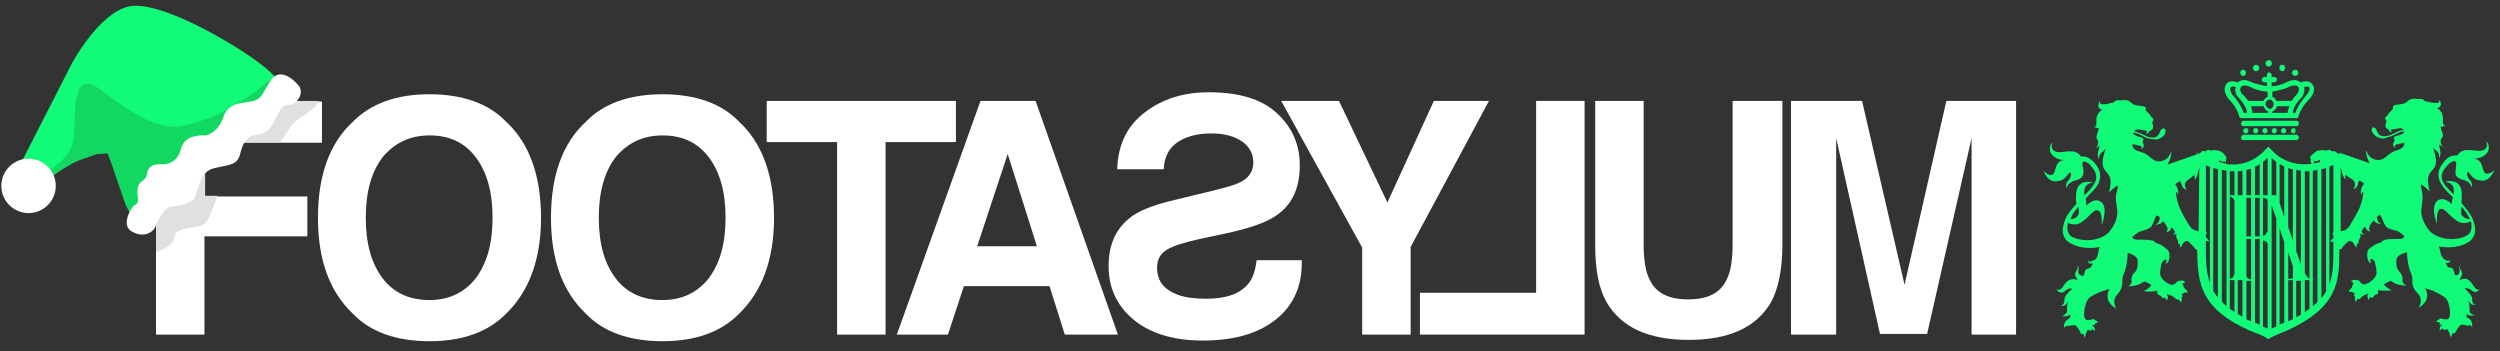 <?xml version="1.0" encoding="utf-8"?>
<!-- Generator: Adobe Illustrator 23.1.1, SVG Export Plug-In . SVG Version: 6.00 Build 0)  -->
<svg version="1.1" id="Layer_1" xmlns="http://www.w3.org/2000/svg" xmlns:xlink="http://www.w3.org/1999/xlink" x="0px" y="0px"
	 viewBox="0 0 376.6 52.9" style="enable-background:new 0 0 376.6 52.9;" xml:space="preserve">
<rect x="0" y="0" width="376.6" height="52.9" fill="#333333" stroke="none"/>
<style type="text/css">
	.st0{fill:#11FA78;}
	.st1{fill:#FFFFFF;}
	.st2{fill:#E0E0E0;}
	.st3{fill:#12D862;}
</style>
<g>
	<g>
		<g>
			<path class="st0" d="M348.4,12.8c-0.2-0.3-0.6-0.8-1.9-0.4c-0.4-0.4-1.1-0.5-2.1,0c-0.7,0.4-1.8,0.6-2.2,0.6v-0.6h0.4
				c0.2,0,0.4-0.2,0.4-0.4s-0.1-0.4-0.4-0.4h-0.4v-0.3c0-0.2-0.2-0.4-0.4-0.4c-0.2,0-0.3,0.2-0.3,0.4v0.3h-0.4
				c-0.2,0-0.4,0.2-0.4,0.4s0.2,0.4,0.4,0.4h0.4V13c-0.5-0.1-1.5-0.3-2.3-0.6c-0.9-0.5-1.6-0.4-2.1,0c-1.2-0.4-1.7,0.1-1.8,0.4
				c-0.4,0.6-0.1,1.5,0.5,2.2c1.3,1.3,1.5,2.5,1.5,2.5c0,0.2,0.2,0.3,0.4,0.3l0,0h8.2l0,0h0.1h0.1l0,0l0,0l0.1-0.1v-0.1l0,0
				c0,0,0.3-1.2,1.5-2.5C348.6,14.3,348.8,13.3,348.4,12.8 M338,17c-0.2-0.5-0.6-1.5-1.6-2.6c-0.4-0.4-0.5-1-0.4-1.2
				s0.4-0.2,0.8-0.1c-0.2,0.6,0,1.2,0.5,1.7c1,1.1,1.2,1.9,1.2,2.2H338z M337.8,14.2c-0.4-0.4-0.4-0.9-0.2-1.1
				c0.2-0.3,0.8-0.3,1.4,0c0.9,0.5,2.1,0.7,2.6,0.7v0.8c-0.3,0.1-0.5,0.3-0.6,0.6h-2.3C338.4,14.9,338.2,14.5,337.8,14.2z M341.6,17
				h-2.3c0-0.2-0.1-0.5-0.2-1h1.9c0.1,0.4,0.3,0.6,0.7,0.8V17H341.6z M341.3,15.7c0-0.4,0.3-0.7,0.6-0.7c0.3,0,0.6,0.3,0.6,0.7
				s-0.3,0.7-0.6,0.7C341.6,16.3,341.3,16,341.3,15.7z M344.6,17h-2.3v-0.2c0.3-0.1,0.6-0.4,0.7-0.8h1.9
				C344.7,16.4,344.6,16.8,344.6,17z M342.9,15.2c-0.1-0.3-0.3-0.5-0.6-0.6v-0.8c0.5-0.1,1.7-0.3,2.5-0.7c0.6-0.3,1.2-0.3,1.4,0
				c0.2,0.3,0.1,0.7-0.2,1.1c-0.3,0.3-0.6,0.7-0.8,1H342.9z M347.4,14.4c-1,1.1-1.5,2.1-1.6,2.6h-0.4c0-0.3,0.2-1.2,1.2-2.2
				c0.5-0.5,0.6-1.2,0.5-1.7c0.4-0.1,0.7-0.1,0.8,0.1C348,13.4,347.8,13.9,347.4,14.4z M346.3,18.6c0,0.2-0.2,0.4-0.3,0.4h-8.1
				c-0.2,0-0.3-0.2-0.3-0.4c0-0.2,0.2-0.4,0.3-0.4h8.1C346.1,18.2,346.3,18.3,346.3,18.6z M346.3,20.7c0,0.2-0.2,0.4-0.3,0.4h-8.1
				c-0.2,0-0.3-0.2-0.3-0.4c0-0.2,0.2-0.4,0.3-0.4h8.1C346.1,20.3,346.3,20.5,346.3,20.7z M338.7,19.7c0,0.2-0.2,0.4-0.4,0.4
				c-0.2,0-0.4-0.2-0.4-0.4c0-0.2,0.2-0.4,0.4-0.4C338.6,19.3,338.7,19.4,338.7,19.7z M340.2,19.7c0,0.2-0.2,0.4-0.4,0.4
				c-0.2,0-0.4-0.2-0.4-0.4c0-0.2,0.1-0.4,0.4-0.4C340,19.3,340.2,19.4,340.2,19.7z M341.6,19.7c0,0.2-0.2,0.4-0.4,0.4
				c-0.2,0-0.4-0.2-0.4-0.4c0-0.2,0.1-0.4,0.4-0.4C341.4,19.3,341.6,19.4,341.6,19.7z M343,19.7c0,0.2-0.2,0.4-0.4,0.4
				s-0.4-0.2-0.4-0.4c0-0.2,0.2-0.4,0.4-0.4S343,19.4,343,19.7z M344.4,19.7c0,0.2-0.2,0.4-0.4,0.4c-0.2,0-0.4-0.2-0.4-0.4
				c0-0.2,0.2-0.4,0.4-0.4C344.2,19.3,344.4,19.4,344.4,19.7z M345.5,19.3c-0.2,0-0.4,0.2-0.4,0.4c0,0.2,0.2,0.4,0.4,0.4
				c0.2,0,0.3-0.2,0.3-0.4C345.8,19.4,345.7,19.3,345.5,19.3z"/>
			<path class="st0" d="M338.3,10.8c0.1,0.2,0,0.5-0.2,0.6c-0.3,0.1-0.5,0-0.6-0.3c-0.1-0.2,0-0.5,0.3-0.6
				C338,10.5,338.3,10.6,338.3,10.8"/>
			<path class="st0" d="M340.3,10.1c0.1,0.2,0,0.5-0.3,0.6c-0.2,0.1-0.5,0-0.6-0.3c-0.1-0.2,0-0.5,0.3-0.6
				C340,9.7,340.2,9.8,340.3,10.1"/>
			<path class="st0" d="M342.2,9.4c0.1,0.2,0,0.5-0.3,0.6c-0.2,0.1-0.5,0-0.6-0.3c-0.1-0.2,0-0.5,0.3-0.6
				C341.9,9,342.2,9.1,342.2,9.4"/>
			<path class="st0" d="M345.3,10.8c-0.1,0.2,0,0.5,0.3,0.6c0.2,0.1,0.5,0,0.6-0.3c0.1-0.2-0.1-0.5-0.3-0.6
				C345.6,10.5,345.4,10.6,345.3,10.8"/>
			<path class="st0" d="M343.4,10.1c-0.1,0.2,0,0.5,0.3,0.6c0.2,0.1,0.4,0,0.5-0.3c0.1-0.2,0-0.5-0.2-0.6
				C343.7,9.7,343.4,9.8,343.4,10.1"/>
			<path class="st0" d="M374.4,26.1c-0.6-0.3-0.2-2.1-1.8-2.2c0,0,1.5,0.1,2.2-1.1c0,0,0.4-0.9-0.3-1.6c0,0,0.3,0.6,0,1.1
				c-0.2,0.3-0.7,0.5-1.4,0.4c-0.8-0.1-0.8-0.1-1.6-0.1c-0.8,0.1-1.1,0.5-1.3,0.8c-0.6,0-1.3,0.1-1.8,0.7s-1.9,2-0.4,4
				c0.3,0.4,0.8,1,1.4,1.5l0.1,0.1c-0.2,0.8-0.2,1-0.1,1.1c-0.3-0.3-1.4-1.3-2.3-0.5c-1,1,0,3.4,0,3.4c-0.1-2.1,0.4-2.4,0.9-2.2
				c0.6,0.2,1.9,2.2,3.2,2.1c0.6,0,0.8-0.2,1-0.3c0.2,0.7,0.2,1.7-0.5,2.1c-0.9,0.7-3.8,1.1-5.6-0.5c-0.4-0.4-1-1.3-1.2-2.1
				c-0.3-0.8-0.1-1.6,0-2.4c0.1-0.7,0-1.3-0.1-1.8c-0.2-0.6-0.1-0.8-0.1-0.8c0.1-0.1,1.3,1,1.3,1c-0.7-2.9,0.3-2.7,0.8-3.7
				c0.3-0.6,0.1-1.5,0-1.9s-0.3-1-0.3-1s0.3,0.4,0.5,0.5c0.6,0.4,0.4,1.1,0.4,1.1c0.4-0.4,0.2-1.2,0.1-1.6c-0.1-0.2,0-0.5,0-0.5
				c0.1,0.3,0.5,0.4,0.5,0.4c-0.1-0.1-0.2-0.2-0.3-0.5c-0.2-0.7,0.2-0.7,0.3-1.1c0.1-0.4-0.5-1.4-0.3-1.4s0.7-0.2,0.7-0.2
				c-0.5-0.1-0.4-0.3-0.4-1c0-1-0.5-1.4-0.9-1.6c0.6-0.1,0.6-0.6,0.6-0.6c0-0.2-0.2-0.7-0.2-0.7c0,0.6-0.4,0.5-0.8,0.5
				c-0.5,0-0.8-0.2-1.1-0.2c-0.4,0-0.4-0.3-0.8-0.4H364c-0.7-0.1-1.1,0.1-1.5,0.5s-1.7,0.3-1.9,0.5c-0.2,0.2-0.1,0.4-0.1,0.4
				c0.1,0.1-0.7,0.7-0.8,1c-0.1,0.3-0.5,0.3-0.4,0.6c0.1,0.2,0.2,0.2,0.2,0.3c0,0.1-0.4,0.9,0.1,1.2c0.1,0,0.1,0.1,0.2,0.1
				c0.1,0.3,0.5,0.5,0.5,0.5c-0.1-0.2-0.1-0.3-0.1-0.5c0.5,0,1.2-0.2,1.5-0.2c0.1,0,0.3,0.2,0.4,0.3c-0.4,0-0.7,0.1-1.3,0.4
				l-0.6,0.3c-0.3,0.1-0.5,0.2-0.8,0.2c-1.2,0.2-1.3-0.8-1.5-1.1c-0.3-0.3-0.5-0.2-0.5-0.2s-0.2,0.2-0.1,0.5c0,0.2,0.3,0.6,0.7,0.9
				h0.1c0.1,0.1,0.3,0.2,0.5,0.2c0.3,0.1,0.6,0.1,1-0.1c0.2-0.1,0.5-0.1,0.7-0.2l0.6-0.3c0.6-0.3,0.8-0.4,1.3-0.4
				c0,0.3-0.6,0.5-0.9,0.6c-0.7,0.1-0.8,0.4-0.6,0.6c0.2,0.2-0.7,0.8,0.2,1.3c0,0-0.3-0.4,0-0.5s1.3-0.3,1.3-0.3
				c0,0.8-0.7,1-1.3,1.2c-0.6,0.2-0.7,0.3-1.7,1.1c-0.8,0.6-1.8,0.2-2.2-0.2c-0.3-0.3-0.6-1-0.6-1c0,1.1,0.6,2,0.6,2l-4.3-1.5
				c0,0,0,0-0.1,0V23l-0.3,0.2c-0.1-0.1-0.3-0.2-0.4-0.3c-0.2-0.2-0.5-0.1-0.6-0.1s-0.1-0.1-0.3-0.2c-0.1-0.1-0.5,0.1-0.7,0.1
				c-0.1,0-0.1-0.1-0.4-0.1c-0.2,0-0.9,0.1-1,0.2s-0.3,0.2-0.6,0.5c-0.3,0.3-0.4,0.4-0.2,0.7c-0.1,0.2,0.1,0.6,0.1,0.7
				c-1.9,0.2-4.2-0.1-6.1-2.2l-0.4-0.4l-0.4,0.4c-1.9,2.1-4.2,2.5-6.1,2.2c0-0.1,0.2-0.4,0.1-0.7c0.2-0.2,0.1-0.3-0.2-0.7
				c-0.3-0.4-0.5-0.4-0.6-0.5s-0.8-0.2-1-0.2s-0.2,0.1-0.3,0.1c-0.1,0-0.5-0.2-0.7-0.1c-0.1,0.1-0.2,0.2-0.3,0.2
				c-0.1,0-0.4-0.2-0.6,0.1c-0.1,0.1-0.2,0.2-0.4,0.3l-0.3-0.2v0.3c-0.1,0-0.1,0-0.1,0l-4.3,1.5c0,0,0.6-0.9,0.6-2
				c0,0-0.3,0.7-0.6,1c-0.4,0.4-1.4,0.8-2.2,0.2c-1-0.8-1.1-0.9-1.8-1.1c-0.6-0.2-1.3-0.4-1.3-1.2c0,0,1,0.2,1.3,0.3
				c0.3,0.1,0,0.5,0,0.5c0.9-0.5,0.1-1.1,0.3-1.3c0.2-0.2,0.1-0.5-0.6-0.6c-0.4-0.1-0.9-0.4-0.9-0.6c0.5,0,0.7,0.1,1.3,0.4l0.6,0.3
				c0.2,0.1,0.5,0.2,0.7,0.2c0.4,0.1,0.7,0.1,1,0.1c0.2,0,0.4-0.1,0.5-0.2h0.1c0.5-0.3,0.7-0.7,0.7-0.9c0.1-0.4-0.1-0.5-0.1-0.5
				s-0.3-0.2-0.6,0.2c-0.2,0.3-0.3,1.3-1.5,1.1c-0.2,0-0.5-0.1-0.7-0.2l-0.6-0.3c-0.6-0.2-0.8-0.4-1.2-0.4c0.1-0.2,0.3-0.3,0.4-0.3
				c0.3,0,0.9,0.1,1.5,0.2c0,0.1,0,0.3-0.1,0.5c0,0,0.5-0.2,0.5-0.5c0.1,0,0.2,0,0.3-0.1c0.5-0.3,0.1-1.1,0.1-1.2
				c0,0,0.1-0.1,0.2-0.3c0.1-0.3-0.3-0.3-0.4-0.6c-0.1-0.3-0.9-0.9-0.8-1s0.1-0.3-0.1-0.4c-0.2-0.2-1.5-0.1-1.9-0.5
				s-0.8-0.6-1.5-0.5h-0.8c-0.4,0.1-0.4,0.4-0.8,0.4c-0.3,0-0.5,0.2-1,0.2c-0.4,0-0.8,0.1-0.8-0.5c0,0-0.2,0.5-0.2,0.7
				c0,0-0.1,0.5,0.6,0.6c-0.4,0.3-0.9,0.7-0.9,1.6c0,0.7,0.1,1-0.4,1c0,0,0.4,0.2,0.7,0.2c0.2,0-0.3,1-0.3,1.4
				c0.1,0.4,0.4,0.4,0.2,1.1c-0.1,0.3-0.2,0.4-0.3,0.5c0,0,0.4-0.1,0.5-0.4c0,0,0.1,0.3,0,0.5c-0.2,0.4-0.3,1.2,0,1.6
				c0,0-0.1-0.7,0.5-1.1c0.1-0.1,0.5-0.5,0.5-0.5s-0.2,0.6-0.3,1c-0.1,0.4-0.3,1.3,0,1.9c0.5,1.1,1.5,0.9,0.8,3.7c0,0,1.1-1.1,1.3-1
				c0,0,0.1,0.2-0.1,0.8c-0.2,0.5-0.2,1.2-0.1,1.8c0.1,0.8,0.3,1.6,0,2.4c-0.2,0.8-0.8,1.6-1.2,2.1c-1.9,1.6-4.7,1.1-5.6,0.5
				c-0.7-0.5-0.6-1.5-0.5-2.1c0.2,0.2,0.5,0.3,1,0.3c1.3,0.1,2.5-1.9,3.2-2.1c0.5-0.1,1,0.1,0.9,2.2c0,0,1-2.5,0-3.4
				c-0.9-0.8-2,0.1-2.3,0.5c0-0.1,0-0.4-0.1-1.1l0.1-0.1c0.5-0.5,1-1.1,1.4-1.5c1.5-2,0.1-3.5-0.4-4c-0.6-0.6-1.2-0.8-1.8-0.7
				c-0.2-0.3-0.5-0.7-1.3-0.8c-0.8,0-0.8,0-1.5,0.1c-0.8,0.1-1.3-0.1-1.5-0.4c-0.3-0.5,0-1.1,0-1.1c-0.7,0.7-0.3,1.6-0.3,1.6
				c0.7,1.2,2.1,1.1,2.1,1.1c-1.6,0.1-1.2,1.9-1.8,2.2c-0.6,0.3-1.4-0.6-1.4-0.6c0.7,1.6,1.5,1.8,2.6,1.5c0.8-0.2,1.3-1.4,1.5-1.2
				c0.2,0.2,0,0.9-0.5,1.4c-0.3,0.4-0.1,1-0.1,1s0.1-0.9,1.3-1.2c0.8-0.2,1.1-0.5,1.2-0.9c0.1-0.3,0.1-0.6-0.1-1.4
				c-0.1-0.8,0.4-0.6,0.9-0.3c0.1,0.1,0.2,0.2,0.3,0.3c0.9,1,1.3,1.9,0.3,3.2c-0.3,0.4-0.7,0.9-1.2,1.3c-0.3-1.9,1.3-1.9,1.3-1.9
				s-2.1-0.7-2.5,1.3c-0.1,0.6-0.1,1.3,0,1.9c-0.8,0.9-1.6,1.8-1.8,2.7c-0.3,0.9-0.5,1.9,0.3,2.8c0.7,0.7,2.6,1.5,5,1
				c-0.1,0.3-0.2,0.7-0.3,1.2c0,0,0,0.1-0.1,0.3c-0.1,0.1-0.1,0.3-0.3,0.4c0,0-0.4,0.2-0.6,0.3s-0.4,0-0.4-0.2c0,0-0.3,0.6,0.7,0.5
				c0,0-0.4,0.7-0.5,0.7s-0.6,0.1-0.7,0.4c0,0.2-0.1,0.2-0.1,0.3c0,0,0,0,0,0.1c0,0.2-0.2,0.5-0.5,0.3c-0.3-0.1-0.5-0.4-0.4-0.8
				c0.1-0.4,0-0.5-0.2-0.7c0,0,0.2,0.4,0,0.6c0,0-0.3,0.4-0.3,0.7s0.3,0.8,0.4,0.9c0.1,0.1-0.5-0.3-1-0.1c-0.5,0.1-0.9,0.5-1.3,1.2
				c-0.3,0.4-0.7,0.4-0.9,0.3c-0.2-0.2,0.5,0.9,1.2,0.3c0.7-0.6,1.1-0.5,1.1-0.3c0,0-1.1,0.8-1.1,1.5c0,0.6-0.2,0.9-0.6,0.9
				c0,0,0.7,0.4,1.2-0.7c0,0-0.3,0.8-0.2,1.5c0,0.6-0.8,0.8-0.8,0.8s0.8,0.2,1.2-0.2c0,0,0.2,0.3,0,0.5c-0.1,0.1-0.5,0.3-0.7,0.6
				v0.1l0,0c-0.3,0.2-0.1,0.8-0.1,0.8c0.1-0.2,0.3-0.3,0.4-0.4c0.1,0.3,0.6-0.1,1.1,0c0.5,0,0.9,1.2,1,1.3c0.1,0,0.1,0,0.3,0
				c0.1,0.1,0.2,0.3,0.2,0.6c0,0,0.3-0.5,0.2-0.8h0.1c0.1,0,0.1-0.1,0.1-0.3s0.5,0,0.5,0s0.2,0,0.2-0.2c0.1,0,0.3,0.1,0.5,0.3
				c0,0,0-0.6-0.3-0.8h-0.1V49c-0.1-0.1,0.4,0,0.4-0.1v-0.2c0.1,0,0.3-0.1,0.5-0.1c0,0-0.3-0.4-0.6-0.4v-0.1
				c-0.1-0.1-0.6,0.1-0.8,0.1c-0.3,0-0.5,0.1-0.7-0.4c-0.2-0.4,0.1-2.4,0.7-2.9c0.7-0.6,1.9-1,1.9-1l1.2-0.4c0,0-1.2,1.7,1,3
				c0,0-0.8-1.2,0.2-2.2c0.8-0.9,0.7-1.6,0.7-2.1s0.2-0.9,0.4-1.4c0.2-0.5,0.4-1.9,0.4-2.3v-0.4c0,0,1,0.2,1.4,0.8
				c0.2,0.3,0.1,0.9,0.1,1.2s-0.2,0.8-0.5,1c-0.2,0.2-0.5,0.7-0.4,1.1c0.1,0.6-0.4,0.9-0.5,0.9c-0.2,0,0.2,0.1,1.1-0.1
				c0.9-0.2,0.8-0.4,1.4-0.6l0.6,0.3c0,0,0.5,0.2,0.3,0.4s-0.8,0.7-1.1,0.7c0,0,0.5,0.3,2.1,0c0,0-0.1,0.3,0,0.5
				c0.1,0.1,0.5,0.2,0.6,0.4c0.2,0.2,0.2,0.3,0.4,0.2l0.1-0.1c0.1,0.1,0.2,0.3,0.3,0.5c0,0,0.3-0.6,0.1-0.8l-0.1-0.1
				c0.1-0.1,0.2-0.1,0.2-0.1s0.2,0.2,0.4,0.2c0.2,0,0.7,0.5,0.9,0.6c0.1,0.1,0.2,0,0.3,0c0.1,0.1,0.2,0.2,0.3,0.5
				c0,0,0.3-0.5,0.1-0.8l0,0c0.1-0.1,0.2-0.2,0.2-0.2c0-0.2-0.2-0.3-0.2-0.3s0.2-0.1,0.3-0.1l0.1-0.1c0.1,0,0.4-0.1,0.6,0
				c0,0-0.2-0.5-0.5-0.6l-0.1-0.2c-0.1-0.3-0.2-0.4-0.2-0.4s0-0.1,0-0.2c0.1-0.1,0.3-0.1,0.4-0.2c0,0-0.5-0.4-0.7-0.2l0,0
				c-0.2,0-0.4,0-0.5,0.1c-0.2,0.2-0.5,0.6-1,0.5c-0.5-0.2-1.5-0.8-1.6-1.6c0-0.7,0.1-1.1,0.2-1.5c0-0.1,0.3-0.7,0.6-0.7
				c0.4,0,0,0.7,0,0.7c0.7-0.3,0.6-1.3,0.6-1.3c0-0.7-0.2-0.8-0.8-1.3c-0.8-0.6-1.4-0.6-1.4-0.7c0-0.2-0.3-0.3-0.6-0.3
				c-0.6-0.1-0.9-0.1-2-0.1c-0.8,0-0.8-0.4-0.8-0.4s0.7-0.6,1.1-0.8c0.4-0.1,1.4-0.4,1.7-0.7c0.3-0.3,0.8-1.7,0.8-1.7
				s0.7-0.1,0.5,0.6c-0.1,0.6-0.7,0.8-0.7,0.8s1.1-0.1,1.2-0.6c0,0,1.2,1.1,0.5,1.7c0,0,0.6-0.1,0.7-0.5c0,0,0.1-0.3,0.2-0.2
				s0.5,0.5,0.4,0.8l-0.3,0.3c0,0,0.5-0.1,0.6-0.2l-0.1,0.4c0,0.1,0.3,0.6,0.3,0.8s0,0.5,0.1,0.3h0.1c0.1,0.1,0.1,0.3,0.1,0.6
				c0,0,0.4-0.3,0.4-0.6l0.1-0.1c0.2-0.2,0.3-0.3,0.6-0.3c0.2,0,0.9,0.9,1,0.9c0.1,0.1,0.1,0.3,0.2,0.3h0.1c0.1,0.1,0.1,0.2,0.2,0.3
				c0,5.1,0.7,8.8,7.9,12l1,0.4c0.6,0.2,1.2,0.5,1.5,0.7l0.3,0.2l0.3-0.2c0.3-0.2,0.9-0.4,1.5-0.7l1-0.4c7.7-3.5,7.9-7.4,7.9-12
				c0-0.2,0.1-0.3,0.2-0.3s0.1,0,0.1,0c0.1,0,0.1-0.2,0.2-0.3s0.8-0.9,1-0.9s0.4,0.1,0.6,0.3l0.1,0.1c0,0.3,0.4,0.6,0.4,0.6
				c0-0.3,0-0.5,0.1-0.6h0.1c0.1,0.1,0.1-0.2,0.1-0.3c0-0.2,0.3-0.7,0.3-0.8s-0.1-0.4-0.1-0.4c0.1,0.1,0.6,0.2,0.6,0.2l-0.3-0.4
				c-0.1-0.3,0.3-0.7,0.4-0.8s0.2,0.2,0.2,0.2c0.1,0.4,0.7,0.5,0.7,0.5c-0.7-0.6,0.5-1.7,0.5-1.7c0.2,0.5,1.2,0.6,1.2,0.6
				s-0.6-0.2-0.7-0.8c-0.2-0.6,0.5-0.6,0.5-0.6s0.5,1.3,0.8,1.7s1.4,0.6,1.7,0.7c0.4,0.1,1.1,0.8,1.1,0.8s-0.1,0.4-0.8,0.4
				c-1.1,0-1.4,0-2,0.1c-0.4,0.1-0.6,0.2-0.6,0.3c0,0.2-0.6,0.1-1.4,0.7c-0.6,0.4-0.8,0.5-0.8,1.3c0,0-0.1,1,0.6,1.3
				c0,0-0.3-0.7,0-0.7c0.4,0,0.6,0.6,0.6,0.7c0.1,0.4,0.2,0.8,0.2,1.5c-0.1,0.8-1.1,1.4-1.6,1.6c-0.5,0.2-0.8-0.2-1-0.5
				c-0.1-0.1-0.3-0.1-0.5-0.1c-0.3-0.2-0.8,0.2-0.8,0.2c0.2,0,0.3,0.1,0.4,0.2c0,0.1,0,0.2,0,0.2s-0.1,0.1-0.2,0.4v0.2
				c-0.3,0-0.5,0.6-0.5,0.6c0.2-0.1,0.5,0,0.6,0l0.1,0.1c0.1,0.1,0.3,0.1,0.3,0.1s-0.2,0.2-0.2,0.3s0.1,0.2,0.2,0.2l0,0
				c-0.2,0.3,0.1,0.8,0.1,0.8c0.1-0.3,0.2-0.5,0.3-0.5c0.1,0.1,0.2,0.1,0.3,0c0.1-0.1,0.6-0.6,0.8-0.6c0.2,0,0.4-0.2,0.4-0.2
				l0.1,0.1l-0.1,0.1c-0.2,0.2,0.1,0.8,0.1,0.8c0.1-0.2,0.2-0.4,0.3-0.5l0.1,0.1c0.2,0.2,0.2,0,0.4-0.2c0.1-0.2,0.5-0.2,0.6-0.4
				c0.1-0.1,0-0.5,0-0.5c1.6,0.2,2.1,0,2.1,0c-0.2,0-0.9-0.5-1.1-0.7s0.3-0.4,0.3-0.4l0.6-0.3c0.5,0.2,0.4,0.4,1.3,0.6
				c0.9,0.2,1.3,0.1,1.1,0.1c-0.1,0-0.7-0.3-0.6-0.9c0.1-0.4-0.2-0.9-0.4-1.1c-0.2-0.2-0.5-0.7-0.5-1s-0.1-0.9,0.1-1.2
				c0.4-0.6,1.5-0.8,1.5-0.8v0.4c0,0.4,0.2,1.8,0.4,2.3c0.2,0.5,0.4,0.8,0.4,1.4c0,0.5-0.1,1.2,0.8,2.1c1,1,0.1,2.2,0.1,2.2
				c2.2-1.3,1-3,1-3l1.2,0.4c0,0,1.1,0.5,1.8,1c0.7,0.5,0.9,2.5,0.7,2.9c-0.2,0.5-0.4,0.4-0.7,0.4c-0.2,0-0.7-0.2-0.8-0.1v0.1
				c-0.3,0-0.5,0.4-0.5,0.4c0.2,0,0.4,0,0.5,0.1v0.2c0,0.2,0.4,0.1,0.4,0.1V49h-0.1c-0.3,0.1-0.3,0.8-0.3,0.8
				c0.2-0.2,0.3-0.3,0.5-0.3c0,0.2,0.3,0.2,0.3,0.2s0.5-0.2,0.5,0s0,0.3,0.1,0.3h0.1c-0.1,0.3,0.2,0.8,0.2,0.8
				c0.1-0.3,0.2-0.5,0.3-0.6c0.1,0,0.2,0,0.3,0c0.1-0.1,0.6-1.3,1.1-1.3s1,0.4,1.1,0c0.1,0.1,0.3,0.2,0.4,0.4c0,0,0.1-0.6-0.1-0.8
				h-0.1l0.1-0.1c-0.2-0.4-0.6-0.5-0.7-0.6s0-0.5,0-0.5c0.4,0.4,1.2,0.2,1.2,0.2s-0.9-0.2-0.8-0.8s-0.2-1.5-0.2-1.5
				c0.5,1,1.2,0.7,1.2,0.7c-0.4,0-0.6-0.3-0.6-0.9c0-0.6-1.1-1.5-1.1-1.5c0-0.1,0.5-0.2,1.1,0.3c0.7,0.6,1.3-0.5,1.2-0.3
				c-0.1,0.2-0.6,0.2-0.9-0.3c-0.4-0.7-0.8-1.1-1.2-1.2c-0.5-0.1-1.2,0.3-1,0.1c0.1-0.1,0.4-0.7,0.4-0.9c0-0.3-0.3-0.7-0.3-0.7
				c-0.2-0.2,0.1-0.6,0.1-0.6c-0.2,0.2-0.3,0.3-0.2,0.7c0.1,0.4-0.1,0.7-0.3,0.8c-0.3,0.2-0.5-0.1-0.5-0.3c0-0.3,0.1,0.2-0.1-0.4
				c-0.1-0.4-0.5-0.4-0.7-0.4s-0.5-0.7-0.5-0.7c0.9,0.1,0.7-0.5,0.7-0.5c0,0.2-0.2,0.2-0.4,0.2c-0.2-0.1-0.6-0.3-0.6-0.3
				c-0.1-0.2-0.2-0.3-0.3-0.4c-0.1-0.2-0.1-0.3-0.1-0.3c-0.1-0.5-0.2-0.9-0.3-1.2c2.3,0.5,4.3-0.3,4.9-1c0.8-0.9,0.6-1.9,0.3-2.8
				c-0.3-0.9-1-1.8-1.8-2.7c0-0.6,0.1-1.3,0-1.9c-0.4-2-2.5-1.3-2.5-1.3s1.7,0,1.3,1.9c-0.5-0.5-0.9-1-1.2-1.3
				c-1-1.3-0.6-2.2,0.4-3.2c0.1-0.1,0.2-0.2,0.3-0.3c0.5-0.3,1-0.4,0.9,0.3c-0.1,0.7-0.1,1.1-0.1,1.4c0.1,0.4,0.4,0.7,1.2,0.9
				c1.2,0.3,1.2,1.2,1.2,1.2s0.2-0.6-0.1-1c-0.5-0.5-0.7-1.2-0.5-1.4c0.2-0.2,0.6,1,1.5,1.2c1.1,0.3,1.8,0.1,2.6-1.5
				C375.9,25.5,375,26.4,374.4,26.1 M313.1,31.1c0.1,0.7,0.1,1.2-0.1,1.4c-0.4,0.5-0.9,0.5-1.1,0.5
				C312.1,32.4,312.5,31.8,313.1,31.1z M331.2,34.8C331.2,34.8,331.1,34.8,331.2,34.8c-0.3,0-0.9-0.1-1.3-0.7
				c-0.4-0.6-1.3-2-1.7-3.2c-0.4-1.2-0.3-1.3-0.4-1.6c-0.1-0.3,0.1-0.7,0.3,0.1c0,0,0.2-0.9-0.4-1.6c0,0,0-0.1,0.3-0.3
				c0.3-0.2,0.4-0.2,0.4-0.2c0.3,0.4,0.2,1.1,1,1.3c0,0-0.7-0.9,0.2-1.5c0.9-0.6,1.1-1.2,1,0c0,0,0.2-0.1,0.4-0.7
				c0.1-0.3,0.1-0.7,0.3-1.1L331.2,34.8L331.2,34.8z M332.9,42.6c-0.6-1.7-0.6-3.4-0.6-5.3c0,0,0-0.4,0-1c0.1,0,0.3,0,0.5,0.1
				c0,0-0.2-0.5-0.5-0.6c0-0.1,0-0.2,0-0.3v-0.3c0.1,0,0.1,0,0.2,0c0,0-0.1-0.2-0.2-0.3v-10c0.2,0.1,0.4,0.2,0.6,0.2V42.6z
				 M334.1,44.8c-0.3-0.3-0.5-0.7-0.7-1V25.3c0.2,0.1,0.5,0.1,0.7,0.2V44.8z M335.4,29.4L335.4,29.4v0.2l0,0v12.6l0,0v0.1l0,0v3.8
				c-0.3-0.2-0.5-0.4-0.7-0.7V25.6c0.2,0,0.5,0.1,0.7,0.1V29.4z M334.3,24.4c0-0.1,0-0.2,0-0.2c0.1,0,0.2-0.1,0.3,0.1
				c0.1,0.1,0.3,0.1,0.5,0c0.1,0.1,0.2,0.3,0.3,0.4C335,24.6,334.7,24.5,334.3,24.4z M336.6,47c-0.2-0.2-0.5-0.3-0.7-0.5v-4.3h0.7
				V47z M336.6,41.3c-0.1,0.1-0.1,0.3-0.2,0.4c-0.1,0.2-0.3,0.3-0.5,0.3V29.6c0.2,0,0.3,0.1,0.4,0.2s0.2,0.2,0.3,0.4L336.6,41.3
				L336.6,41.3z M336.6,29.4h-0.7v-3.6c0.2,0,0.5,0,0.7,0V29.4z M337.8,47.7c-0.2-0.1-0.5-0.3-0.7-0.4v-5.1h0.7V47.7z M337.8,29.4
				h-0.7v-3.6c0.2,0,0.5,0,0.7-0.1V29.4z M339.1,48.4c-0.2-0.1-0.5-0.2-0.7-0.3v-5.8h0.7V48.4z M339.1,42.1c-0.3,0-0.5-0.2-0.7-0.4
				l0,0V36h0.7V42.1z M338.4,29.8h0.7v5.8h-0.7V29.8z M339.1,29.4h-0.7v-3.8c0.2-0.1,0.5-0.1,0.7-0.2V29.4z M340.4,48.9l-0.7-0.3V36
				h0.2c0.2,0,0.3,0,0.5,0V48.9z M340.4,35.6c-0.2,0-0.4,0-0.5,0h-0.2v-5.8h0.7V35.6z M340.4,29.4h-0.7v-4.3
				c0.3-0.1,0.5-0.2,0.7-0.4V29.4z M341.6,49.5c-0.2-0.1-0.4-0.2-0.7-0.3v-13c0.2,0.1,0.4,0.1,0.5,0.2c0.1,0.1,0.2,0.3,0.2,0.4V49.5
				z M341.6,34.8c-0.1,0.2-0.2,0.3-0.3,0.5c-0.1,0.1-0.2,0.2-0.4,0.2v-5.7l0,0c0.3,0,0.5,0.1,0.7,0.3L341.6,34.8L341.6,34.8z
				 M341.6,29.4h-0.7v-5c0.2-0.2,0.5-0.4,0.7-0.6V29.4z M342.9,49.2c-0.3,0.1-0.5,0.2-0.7,0.3V30.9l0.7,2V49.2z M342.9,29.4h-0.7
				v-5.6c0.2,0.2,0.5,0.4,0.7,0.6V29.4z M344.1,48.6l-0.7,0.3V34.4l0.7,2.1V48.6z M344.1,32.7l-0.7-2.1v-5.9
				c0.2,0.1,0.5,0.3,0.7,0.4V32.7z M345.4,48.1c-0.2,0.1-0.5,0.2-0.7,0.3v-6.2h0.7V48.1z M345.4,41.9C345.3,42,345.3,42,345.4,41.9
				c-0.2,0.1-0.4,0.1-0.7,0.1v-4l0.7,2.1V41.9z M345.4,36.2l-0.7-2v-8.9c0.2,0.1,0.5,0.2,0.7,0.2V36.2z M346.6,47.4
				c-0.2,0.1-0.5,0.3-0.7,0.4v-5.5h0.7V47.4z M346.6,39.8l-0.7-2V25.6c0.2,0,0.5,0.1,0.7,0.1V39.8z M347.9,46.5
				c-0.2,0.2-0.4,0.3-0.7,0.5v-4.8h0.7V46.5z M347.9,42c-0.2-0.1-0.3-0.2-0.5-0.5c0-0.1-0.1-0.2-0.2-0.3V25.8c0.2,0,0.5,0,0.7,0V42z
				 M349.1,45.5c-0.2,0.2-0.4,0.4-0.7,0.6v-3.9h0.1v-0.1h-0.1V25.7c0.2,0,0.5-0.1,0.7-0.1V45.5z M349.5,24.4c-0.3,0.1-0.7,0.2-1,0.2
				c0-0.2,0.2-0.3,0.2-0.4c0.2,0.1,0.4,0.1,0.5,0s0.2-0.1,0.3-0.1C349.5,24.3,349.5,24.3,349.5,24.4z M350.4,43.9
				c-0.2,0.3-0.4,0.7-0.7,1V25.5c0.3-0.1,0.5-0.1,0.7-0.2V43.9z M351.5,35c-0.1,0.2-0.2,0.3-0.2,0.3c0.1,0,0.1,0,0.2,0v0.6
				c-0.3,0.1-0.5,0.6-0.5,0.6c0.1-0.1,0.3-0.1,0.5-0.1c0,0.6,0,1,0,1c0,2,0,3.8-0.6,5.4V25.1c0.2-0.1,0.4-0.2,0.6-0.2V35z
				 M355.7,29.4c0.2-0.8,0.4-0.4,0.3-0.1s0,0.4-0.4,1.6c-0.4,1.2-1.4,2.6-1.7,3.2c-0.4,0.6-1,0.7-1.2,0.7h-0.1v-9.6
				c0.1,0.4,0.2,0.8,0.3,1.1c0.2,0.6,0.4,0.7,0.4,0.7c-0.1-1.1,0.1-0.5,1,0c0.9,0.6,0.2,1.5,0.2,1.5c0.8-0.2,0.6-0.9,0.9-1.3
				c0,0,0.1,0,0.4,0.2s0.3,0.3,0.3,0.3C355.4,28.5,355.7,29.4,355.7,29.4z M370.8,31.1c0.5,0.6,1,1.3,1.3,1.9c-0.3,0-0.7,0-1.2-0.5
				C370.7,32.3,370.7,31.8,370.8,31.1z"/>
		</g>
		<path class="st1" d="M23.5,15.3h25v6.2H30.8v8.1h15.5v6H30.8v14.8h-7.3V15.3z"/>
		<path class="st2" d="M34.1,15.3l-10.6,6V38c1.2-0.4,2.7-1.2,2.8-2.3c0.1-1.7,3.4-1.1,4.5-2c0.9-0.7,1.4-3,2-4.2h-1.9v-8.1h11.3
			c0.7-0.9,1.2-1.8,1.9-2.7c1-1.2,3.5-2.1,3.9-3.5H34.1V15.3z"/>
		<path class="st1" d="M76.2,47.3c-2.7,2.7-6.5,4.1-11.5,4.1s-8.9-1.4-11.5-4.1c-3.6-3.4-5.3-8.2-5.3-14.5c0-6.5,1.8-11.3,5.3-14.5
			c2.7-2.7,6.5-4.1,11.5-4.1s8.9,1.4,11.5,4.1c3.5,3.2,5.3,8.1,5.3,14.5C81.5,39.1,79.7,43.9,76.2,47.3z M71.6,42
			c1.7-2.2,2.6-5.2,2.6-9.2s-0.9-7-2.6-9.2s-4-3.2-6.9-3.2s-5.2,1.1-7,3.2c-1.7,2.2-2.6,5.2-2.6,9.2s0.9,7,2.6,9.2
			c1.7,2.2,4.1,3.2,7,3.2S69.9,44.1,71.6,42z"/>
		<path class="st1" d="M111.3,47.3c-2.7,2.7-6.5,4.1-11.5,4.1s-8.9-1.4-11.5-4.1c-3.6-3.4-5.3-8.2-5.3-14.5c0-6.5,1.8-11.3,5.3-14.5
			c2.6-2.7,6.5-4.1,11.5-4.1s8.9,1.4,11.5,4.1c3.5,3.2,5.3,8.1,5.3,14.5C116.6,39.1,114.8,43.9,111.3,47.3z M106.7,42
			c1.7-2.2,2.6-5.2,2.6-9.2s-0.9-7-2.6-9.2s-4-3.2-6.9-3.2s-5.2,1.1-7,3.2c-1.7,2.2-2.6,5.2-2.6,9.2s0.9,7,2.6,9.2s4.1,3.2,7,3.2
			S105,44.1,106.7,42z"/>
		<path class="st1" d="M144,15.2v6.2h-10.6v29h-7.3v-29h-10.6v-6.2C115.5,15.2,144,15.2,144,15.2z"/>
		<path class="st1" d="M147.7,15.2h8.3l12.4,35.2h-8l-2.3-7.3h-12.9l-2.4,7.3h-7.7L147.7,15.2z M147.2,37.1h9l-4.4-13.9L147.2,37.1z
			"/>
		<path class="st1" d="M196.1,39.6c0,3.6-1.3,6.5-4,8.6s-6.3,3.1-10.9,3.1c-4.5,0-8-1.1-10.5-3.2c-2.5-2.1-3.7-4.8-3.7-8
			c0-3.1,1-5.5,3.1-7.2c1.3-1.1,3.4-1.9,6.1-2.6l6.2-1.5c2.4-0.6,3.9-1,4.7-1.5c1.1-0.6,1.7-1.6,1.7-2.8c0-1.4-0.6-2.4-1.7-3.2
			c-1.2-0.8-2.7-1.2-4.6-1.2c-1.7,0-3.2,0.3-4.4,0.9c-1.8,0.9-2.7,2.4-2.8,4.5h-7c0.1-3.7,1.5-6.6,4.2-8.6c2.6-2,5.8-3,9.6-3
			c4.5,0,7.9,1,10.2,3.1s3.5,4.7,3.5,7.9c0,3.5-1.2,6-3.6,7.6c-1.4,1-4,1.9-7.7,2.7l-3.8,0.8c-2.2,0.5-3.9,1-4.9,1.6
			s-1.5,1.5-1.5,2.7c0,2,1,3.3,3.1,4.1c1.1,0.4,2.5,0.6,4.3,0.6c3,0,5-0.7,6.3-2.2c0.7-0.8,1.1-2,1.3-3.6h6.8V39.6z"/>
		<path class="st1" d="M216,15.2h8.3l-11.8,22v13.2h-7.3V37.3L193,15.2h8.7l7.3,15.3L216,15.2z"/>
		<path class="st1" d="M238.7,50.4h-24.8v-6.3h17.5V15.2h7.3V50.4z"/>
		<path class="st1" d="M240.1,15.2h7.5v21.6c0,2.4,0.3,4.2,0.9,5.3c0.9,2,2.8,3,5.8,3c3,0,4.9-1,5.8-3c0.6-1.1,0.9-2.9,0.9-5.3V15.2
			h7.5v21.6c0,3.7-0.6,6.7-1.7,8.7c-2.2,3.8-6.3,5.7-12.4,5.7s-10.2-1.9-12.4-5.7c-1.2-2.1-1.7-5-1.7-8.7V15.2H240.1z"/>
		<path class="st1" d="M293.2,15.2h10.5v35.2H297V26.6c0-0.7,0-1.6,0-2.9c0-1.2,0-2.2,0-2.9l-6.7,29.5h-7.1l-6.6-29.5
			c0,0.7,0,1.6,0,2.9c0,1.2,0,2.2,0,2.9v23.8h-6.8V15.2h10.7l6.4,27.7L293.2,15.2z"/>
	</g>
	<path class="st0" d="M3.4,24.1l7.4-14.5c0,0,4-7.5,8.5-8.6s14.9,5.3,14.9,5.3s7,4,8,6.4s-3.6,4.7-3.6,4.7L23.6,31L20,32.7
		c0,0-1.3-2.8-2.3-5.8s-1.2-3.8-1.2-3.8s-3.1-0.7-8.7,3.5S3.4,24.1,3.4,24.1z"/>
	<path class="st3" d="M5.9,26.4c0,0,4.8-1.9,5.2-5.6c0.4-3.5-0.5-10.6,3.9-7.4s8.7,6.7,13.2,5.4c4.5-1.2,5.8-2.2,5.8-2.2
		s4.1-2.3,5.7-3.8c1.7-1.6,2.4-0.4,2.4-0.4L25.9,28.6l-6.1,4l-0.9-1.8l-2.2-6.4l-0.5-1.3l-1.6,0.1l-3.4,1.2L7,26.9L5.9,26.4z"/>
	<g>
		<path class="st1" d="M20.8,30.2c0,0,0,0.5-0.5,0.7s-2.2,3.1-0.4,4c1.8,1,3.3,0.1,3.6-1c0.4-1.1,1.3-2.4,2-2.7
			c0.6-0.2,3.4-0.1,4-1.8c0.6-1.7,0.7-3.6,2.9-4.1s3.4-0.4,3.8-2.2c0.4-1.8,1.2-2.7,2.4-2.8c1.1-0.1,1.9-0.4,2.8-2.2
			c0.9-1.8,1.1-2.3,2.2-2.3s2.4-1.9,1.3-3c-1-1.2-2.9-2.5-4.1-0.7c-1.2,1.8-1.2,2.5-2.3,3c-1,0.5-4,0-4.8,2.4
			c-0.7,2.3-2.4,2.9-2.8,2.9s-3-0.2-3.6,1.9c-0.5,2-1.7,2.3-2.3,2.4c-0.6,0.2-2.3-0.4-2.8,1.2C22,28,20.3,26.4,20.8,30.2z"/>
	</g>
	<g>
		<circle class="st1" cx="4.3" cy="28" r="4.1"/>
	</g>
</g>
</svg>
